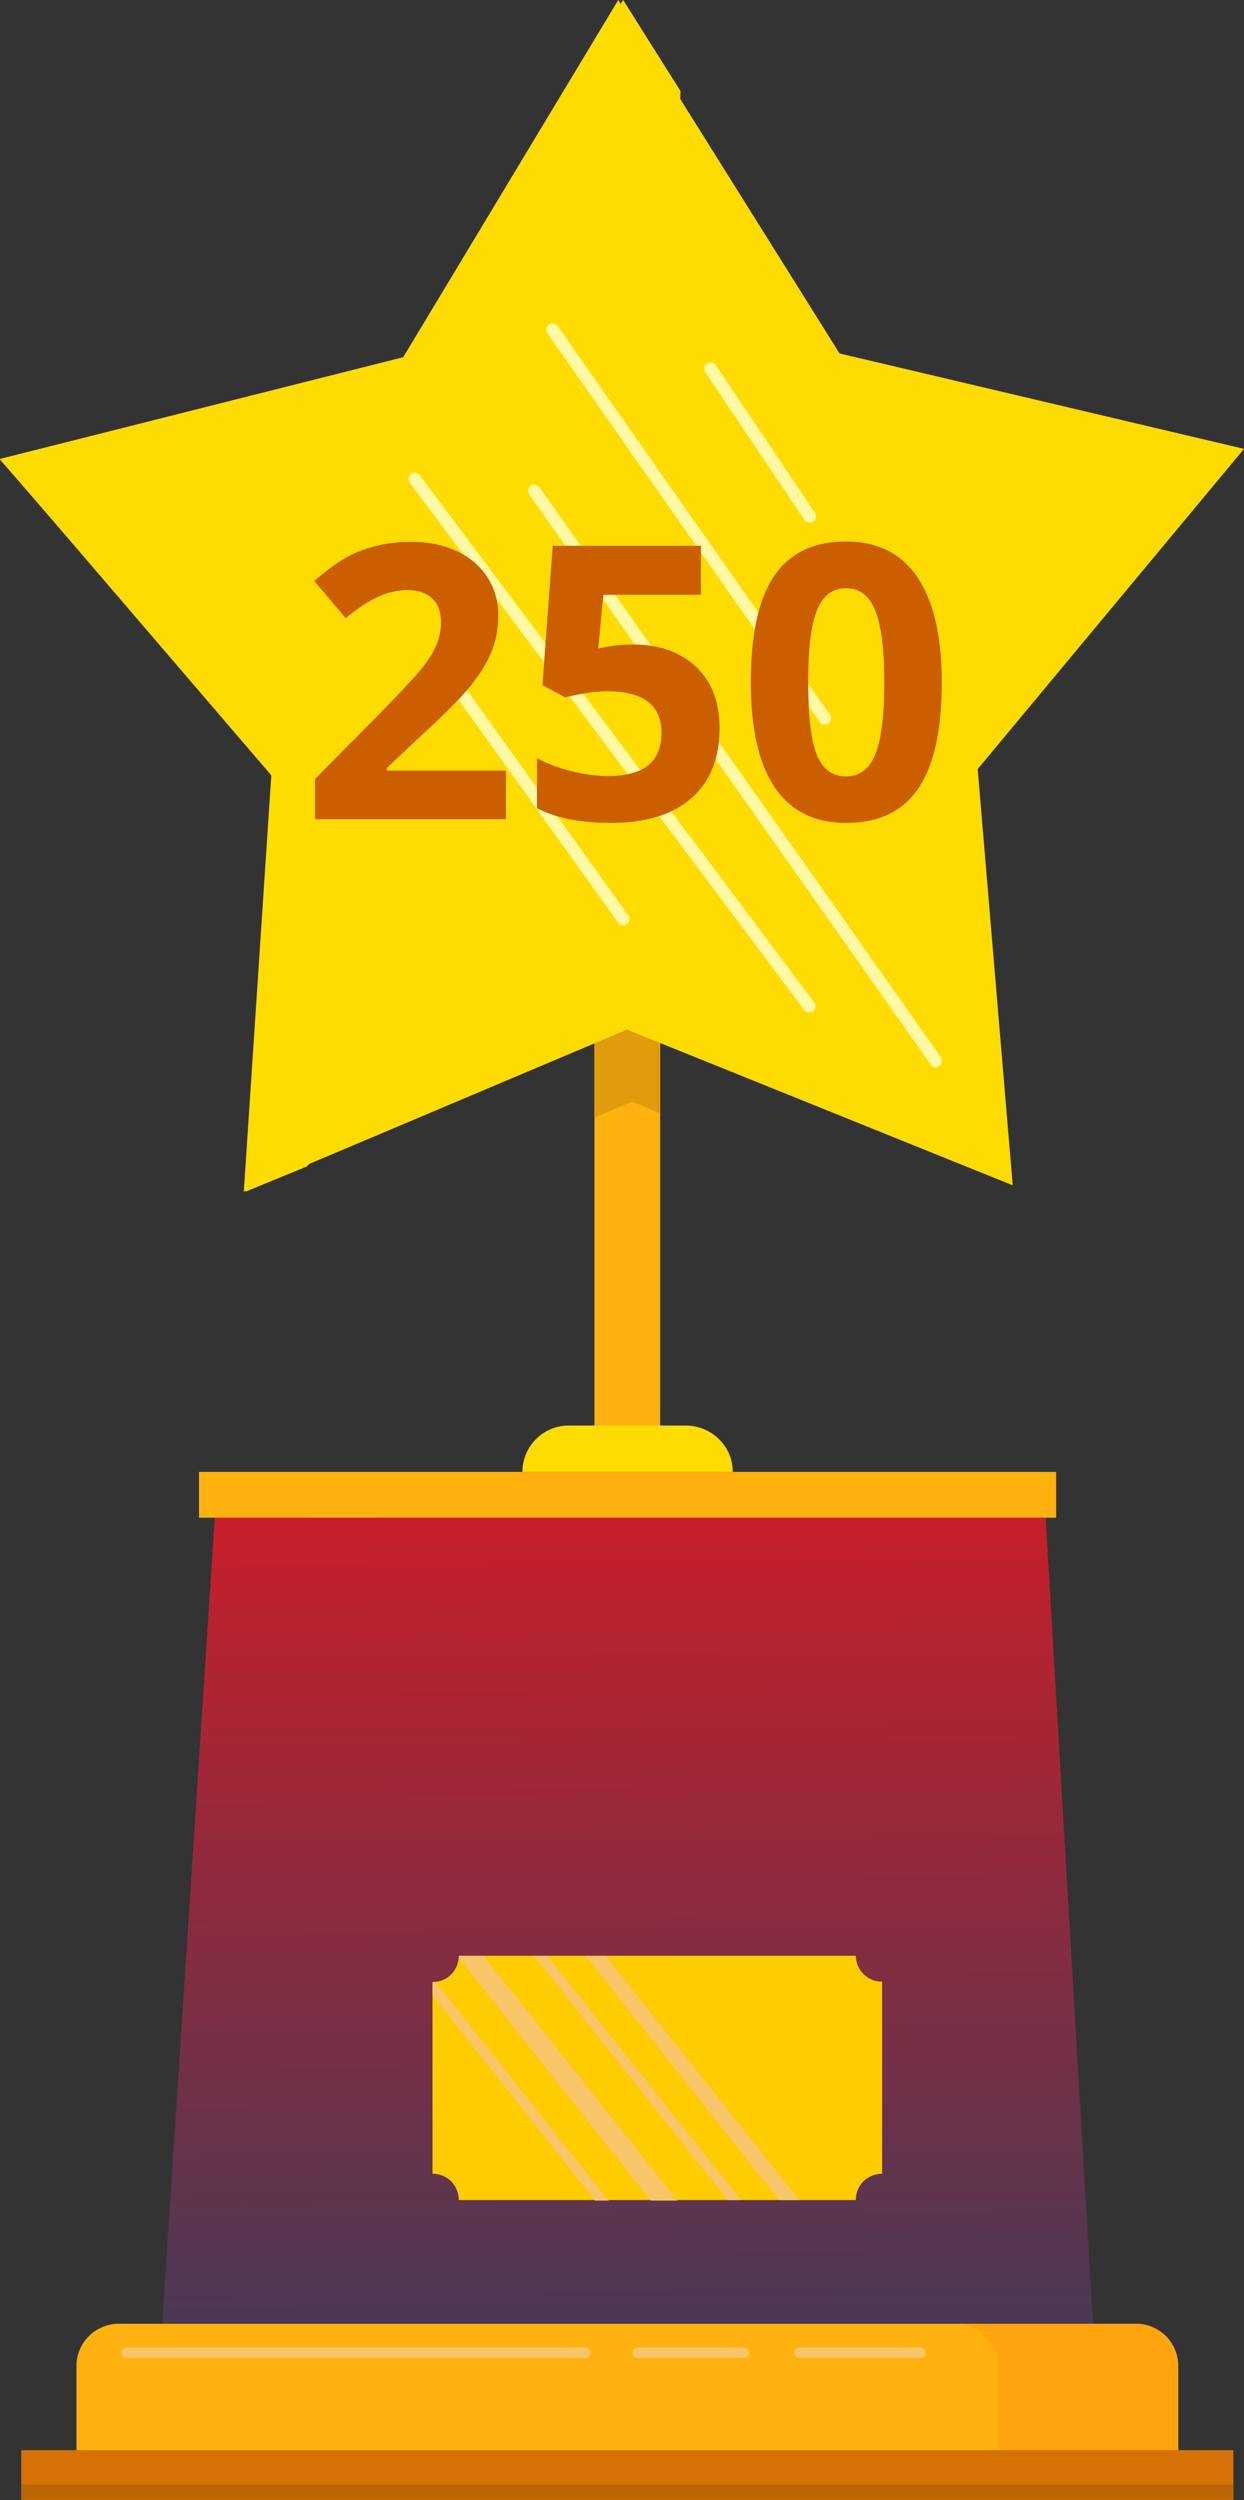 <svg width="117" height="235" viewBox="0 0 117 235" fill="none" xmlns="http://www.w3.org/2000/svg">
<rect x="0" y="0" width="117" height="235" fill="#333333" stroke="none"/>
<path d="M62.09 96.381H55.908V134.042H62.09V96.381Z" fill="#FFB10F"/>
<path d="M68.917 138.347H49.134C49.134 135.972 51.063 133.992 53.486 133.992H64.565C66.988 134.042 68.917 135.972 68.917 138.347Z" fill="#FFDC01"/>
<path d="M102.794 218.421H15.254L20.2 142.653H98.343L102.794 218.421Z" fill="url(#paint0_linear)"/>
<path d="M99.333 138.348H18.717V142.653H99.333V138.348Z" fill="#FFB10F"/>
<path d="M110.807 230.397H7.193V222.38C7.193 220.203 8.974 218.421 11.15 218.421H106.851C109.027 218.421 110.807 220.203 110.807 222.38V230.397Z" fill="#FFB10F"/>
<path d="M106.85 218.421H89.936C92.112 218.421 93.892 220.203 93.892 222.38V230.397H110.807V222.38C110.807 220.203 109.076 218.421 106.85 218.421Z" fill="#FFA30F"/>
<path d="M116 230.298H2V235H116V230.298Z" fill="#D67205"/>
<path d="M116 233.515H2V234.95H116V233.515Z" fill="#BD6504"/>
<path d="M55.908 105.041L59.469 103.557L62.09 104.646V96.381H55.908V105.041Z" fill="#E09C0D"/>
<path d="M95.246 111.41L58.97 96.776L22.93 112L25.517 72.877L0 43.136L37.922 33.576L58.147 0L78.96 33.222L117 42.192L91.954 72.287L95.246 111.41Z" fill="#FFDC01"/>
<path d="M28.859 109.64C49.6 86.862 63.289 50.158 64 8.556L58.607 0L38.222 33.576L0 43.195L25.778 72.877L23.111 112L28.859 109.64Z" fill="#FFDC01"/>
<path d="M58.147 86.75L41.475 63.465C41.298 63.229 41.357 62.816 41.593 62.639C41.828 62.463 42.241 62.522 42.417 62.757L59.09 86.043C59.266 86.278 59.207 86.691 58.972 86.868C58.677 87.045 58.324 86.986 58.147 86.75Z" fill="#FFF8A4"/>
<path d="M75.643 94.943L38.529 45.367C38.352 45.131 38.411 44.718 38.646 44.541C38.882 44.364 39.294 44.423 39.471 44.659L76.586 94.236C76.763 94.472 76.704 94.884 76.468 95.061C76.173 95.238 75.82 95.179 75.643 94.943Z" fill="#FFF8A4"/>
<path d="M87.544 100.072L49.782 46.487C49.605 46.251 49.664 45.838 49.899 45.661C50.135 45.485 50.547 45.544 50.724 45.779L88.487 99.365C88.663 99.6 88.605 100.013 88.369 100.19C88.074 100.426 87.721 100.367 87.544 100.072Z" fill="#FFF8A4"/>
<path d="M77.116 67.886L51.489 31.337C51.313 31.101 51.372 30.688 51.607 30.512C51.843 30.335 52.255 30.394 52.432 30.629L78.059 67.178C78.236 67.414 78.177 67.827 77.941 68.004C77.647 68.18 77.293 68.121 77.116 67.886Z" fill="#FFF8A4"/>
<path d="M75.644 48.845L66.336 34.992C66.159 34.697 66.218 34.343 66.513 34.166C66.807 33.989 67.16 34.048 67.337 34.343L76.645 48.196C76.822 48.491 76.763 48.845 76.469 49.022C76.174 49.199 75.821 49.14 75.644 48.845Z" fill="#FFF8A4"/>
<path d="M80.489 183.828H43.149C43.149 185.214 42.061 186.303 40.676 186.303V204.317C42.061 204.317 43.149 205.405 43.149 206.791H80.489C80.489 205.405 81.577 204.317 82.962 204.317V186.253C81.627 186.303 80.489 185.164 80.489 183.828Z" fill="#FFCC00"/>
<path d="M43.151 183.828C43.151 183.878 43.151 183.977 43.151 184.026L61.203 206.841H63.725L45.475 183.828H43.151Z" fill="#F9C569"/>
<path d="M40.678 186.303V187.54L55.96 206.841H57.246L40.974 186.303C40.876 186.253 40.777 186.303 40.678 186.303Z" fill="#F9C569"/>
<path d="M50.223 183.828L68.423 206.791H69.709L51.459 183.828H50.223Z" fill="#F9C569"/>
<path d="M55.07 183.828L73.27 206.791H75.199L56.949 183.828H55.07Z" fill="#F9C569"/>
<path d="M86.572 221.638H75.197C74.554 221.638 74.554 220.648 75.197 220.648H86.572C86.869 220.648 87.067 220.846 87.067 221.143C87.067 221.44 86.82 221.638 86.572 221.638Z" fill="#F9C569"/>
<path d="M69.954 221.638H59.964C59.321 221.638 59.321 220.648 59.964 220.648H69.954C70.251 220.648 70.449 220.846 70.449 221.143C70.449 221.44 70.251 221.638 69.954 221.638Z" fill="#F9C569"/>
<path d="M55.068 221.638H11.891C11.248 221.638 11.248 220.648 11.891 220.648H55.068C55.365 220.648 55.562 220.846 55.562 221.143C55.562 221.44 55.315 221.638 55.068 221.638Z" fill="#F9C569"/>
<path d="M47.587 77H29.622V73.221L36.073 66.699C37.983 64.742 39.231 63.389 39.817 62.639C40.403 61.877 40.825 61.174 41.083 60.529C41.341 59.885 41.47 59.217 41.47 58.525C41.47 57.494 41.183 56.727 40.608 56.223C40.046 55.719 39.29 55.467 38.341 55.467C37.345 55.467 36.378 55.695 35.441 56.152C34.503 56.609 33.524 57.26 32.505 58.103L29.552 54.605C30.817 53.527 31.866 52.766 32.698 52.32C33.53 51.875 34.438 51.535 35.423 51.301C36.407 51.055 37.509 50.932 38.728 50.932C40.333 50.932 41.751 51.225 42.981 51.81C44.212 52.397 45.167 53.217 45.847 54.272C46.526 55.326 46.866 56.533 46.866 57.893C46.866 59.076 46.655 60.19 46.233 61.232C45.823 62.264 45.179 63.324 44.3 64.414C43.433 65.504 41.898 67.057 39.694 69.072L36.39 72.184V72.43H47.587V77ZM59.54 60.582C62.024 60.582 63.999 61.279 65.464 62.674C66.941 64.068 67.679 65.978 67.679 68.404C67.679 71.275 66.794 73.484 65.024 75.031C63.255 76.578 60.724 77.352 57.431 77.352C54.571 77.352 52.263 76.889 50.505 75.963V71.269C51.431 71.762 52.509 72.166 53.739 72.482C54.97 72.787 56.136 72.939 57.237 72.939C60.554 72.939 62.212 71.58 62.212 68.861C62.212 66.272 60.495 64.977 57.062 64.977C56.441 64.977 55.755 65.041 55.005 65.17C54.255 65.287 53.645 65.416 53.177 65.557L51.015 64.397L51.981 51.301H65.921V55.906H56.745L56.27 60.951L56.886 60.828C57.601 60.664 58.485 60.582 59.54 60.582ZM88.579 64.15C88.579 68.639 87.841 71.961 86.364 74.117C84.899 76.273 82.638 77.352 79.579 77.352C76.614 77.352 74.376 76.238 72.864 74.012C71.364 71.785 70.614 68.498 70.614 64.15C70.614 59.615 71.347 56.275 72.812 54.131C74.276 51.975 76.532 50.897 79.579 50.897C82.544 50.897 84.782 52.022 86.294 54.272C87.817 56.522 88.579 59.815 88.579 64.15ZM76.011 64.15C76.011 67.303 76.28 69.564 76.819 70.936C77.37 72.295 78.29 72.975 79.579 72.975C80.845 72.975 81.759 72.283 82.321 70.9C82.884 69.518 83.165 67.268 83.165 64.15C83.165 60.998 82.878 58.736 82.304 57.365C81.741 55.982 80.833 55.291 79.579 55.291C78.302 55.291 77.388 55.982 76.837 57.365C76.286 58.736 76.011 60.998 76.011 64.15Z" fill="#CB5F00"/>
<defs>
<linearGradient id="paint0_linear" x1="53.307" y1="131.937" x2="54.094" y2="229.134" gradientUnits="userSpaceOnUse">
<stop stop-color="#D91B24"/>
<stop offset="1" stop-color="#393C5A"/>
</linearGradient>
</defs>
</svg>
